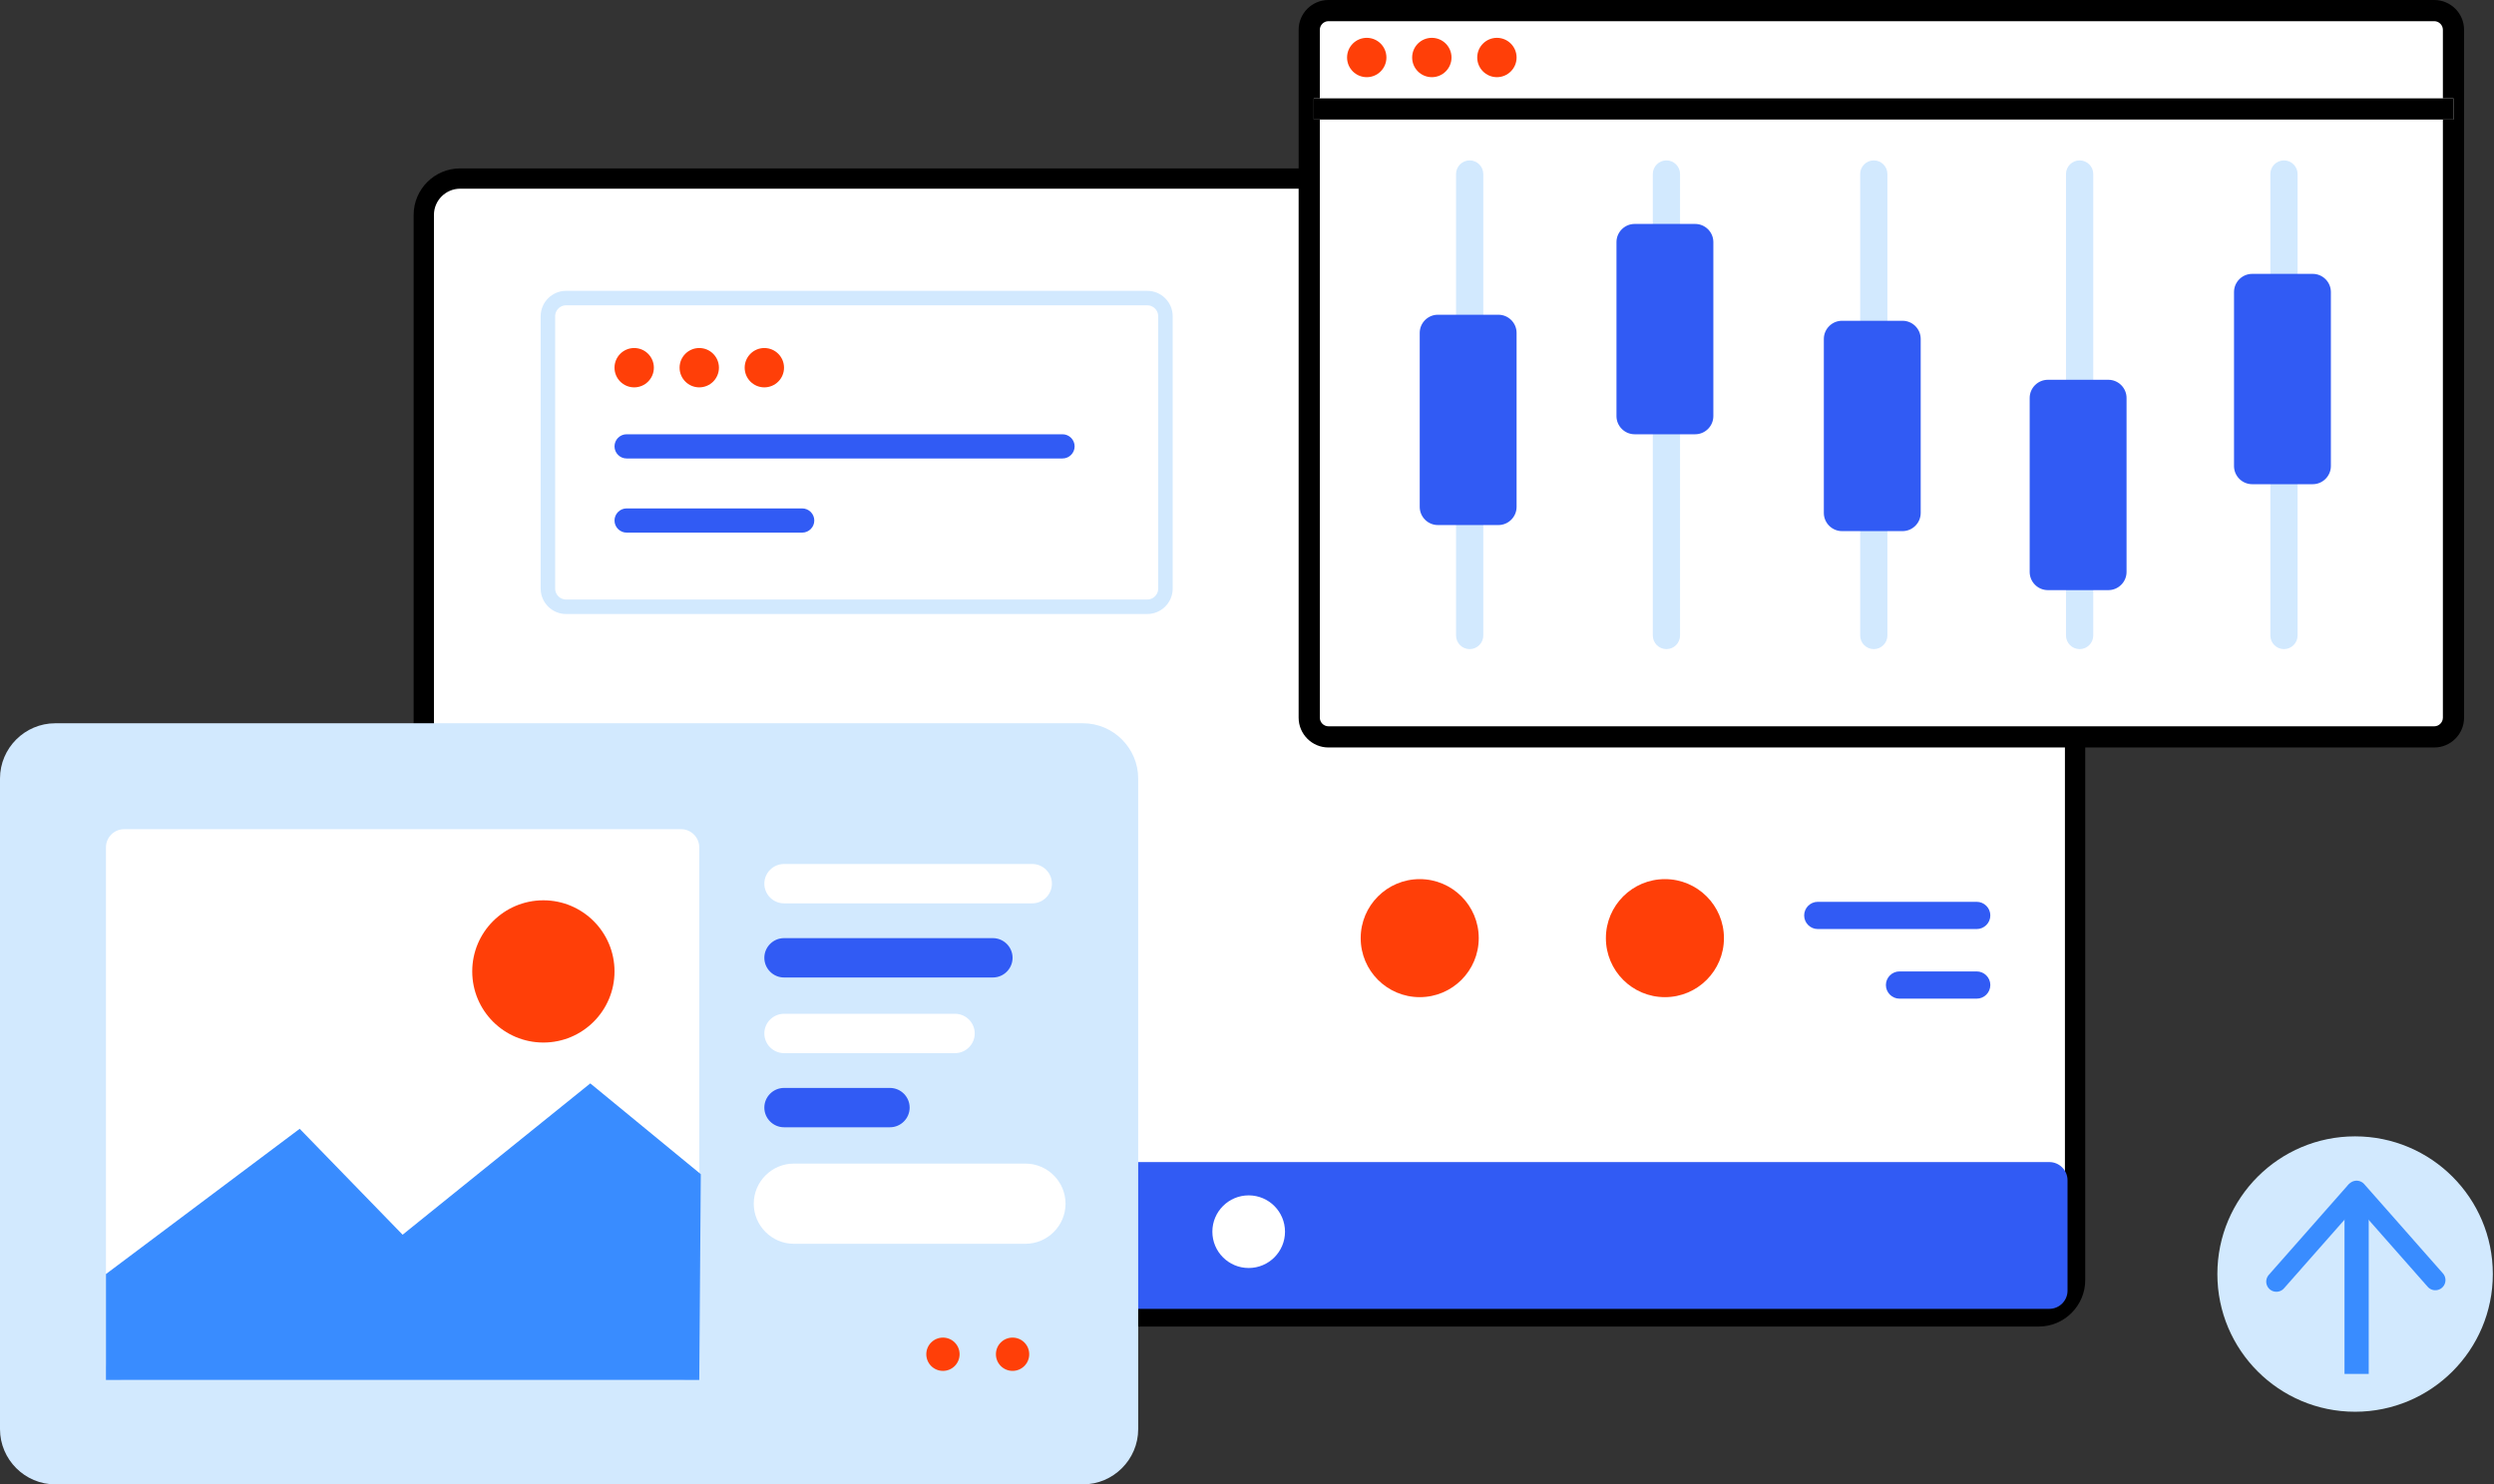 <?xml version="1.0" standalone="no"?><!DOCTYPE svg PUBLIC "-//W3C//DTD SVG 1.1//EN" "http://www.w3.org/Graphics/SVG/1.1/DTD/svg11.dtd"><svg height="1024" node-id="1" sillyvg="true" template-height="1024" template-width="1720" version="1.1" viewBox="0 0 1720 1024" width="1720" xmlns="http://www.w3.org/2000/svg" xmlns:xlink="http://www.w3.org/1999/xlink"><rect x="0" y="0" width="1720" height="1024" fill="#333333" stroke="none"/><defs node-id="48"></defs><path d="M 317.32 123.17 L 1406.04 123.17 C 1419.82 123.17 1431.09 134.44 1431.09 148.22 L 1431.09 883.08 C 1431.09 896.86 1419.82 908.13 1406.04 908.13 L 317.32 908.13 C 303.55 908.13 292.27 896.86 292.27 883.08 L 292.27 148.22 C 292.27 134.44 303.55 123.17 317.32 123.17 Z" fill="#ffffff" fill-rule="nonzero" node-id="50" stroke="#000000" stroke-linecap="butt" stroke-width="14" target-height="784.962" target-width="1138.817" target-x="292.273" target-y="123.172"></path><path d="M 304.80 801.66 L 1413.35 801.66 C 1420.24 801.66 1425.88 807.30 1425.88 814.19 L 1425.88 890.39 C 1425.88 897.28 1420.24 902.92 1413.35 902.92 L 304.80 902.92 C 297.91 902.92 292.27 897.28 292.27 890.39 L 292.27 814.19 C 292.27 807.30 297.91 801.66 304.80 801.66 Z" fill="#315bf4" fill-rule="nonzero" node-id="52" stroke="none" target-height="101.252" target-width="1133.607" target-x="292.273" target-y="801.664"></path><path d="M 390.39 205.63 L 791.23 205.63 C 798.12 205.63 803.75 211.27 803.75 218.16 L 803.75 406.05 C 803.75 412.94 798.12 418.58 791.23 418.58 L 390.39 418.58 C 383.50 418.58 377.87 412.94 377.87 406.05 L 377.87 218.16 C 377.87 211.27 383.50 205.63 390.39 205.63 Z" fill="none" node-id="54" stroke="#d2e9fe" stroke-linecap="butt" stroke-width="10" target-height="212.942" target-width="425.884" target-x="377.867" target-y="205.635"></path><path d="M 437.37 267.22 C 444.86 267.22 450.94 261.15 450.94 253.65 C 450.94 246.16 444.86 240.08 437.37 240.08 C 429.87 240.08 423.80 246.16 423.80 253.65 C 423.80 261.15 429.87 267.22 437.37 267.22 Z" fill="#ff3f08" fill-rule="nonzero" node-id="56" stroke="none" target-height="27.14" target-width="27.14" target-x="423.796" target-y="240.082"></path><path d="M 482.25 267.22 C 489.75 267.22 495.82 261.15 495.82 253.65 C 495.82 246.16 489.75 240.08 482.25 240.08 C 474.76 240.08 468.68 246.16 468.68 253.65 C 468.68 261.15 474.76 267.22 482.25 267.22 Z" fill="#ff3f08" fill-rule="nonzero" node-id="58" stroke="none" target-height="27.14" target-width="27.14" target-x="468.681" target-y="240.082"></path><path d="M 527.13 267.22 C 534.63 267.22 540.71 261.15 540.71 253.65 C 540.71 246.16 534.63 240.08 527.13 240.08 C 519.64 240.08 513.57 246.16 513.57 253.65 C 513.57 261.15 519.64 267.22 527.13 267.22 Z" fill="#ff3f08" fill-rule="nonzero" node-id="60" stroke="none" target-height="27.14" target-width="27.139" target-x="513.566" target-y="240.082"></path><path d="M 432.15 299.58 L 732.77 299.58 C 737.36 299.58 741.12 303.34 741.12 307.93 C 741.12 312.52 737.36 316.28 732.77 316.28 L 432.15 316.28 C 427.55 316.28 423.80 312.52 423.80 307.93 C 423.80 303.34 427.55 299.58 432.15 299.58 Z" fill="#315bf4" fill-rule="nonzero" node-id="62" stroke="none" target-height="16.701" target-width="317.325" target-x="423.796" target-y="299.58"></path><path d="M 432.15 350.73 L 553.23 350.73 C 557.82 350.73 561.58 354.49 561.58 359.08 C 561.58 363.67 557.82 367.43 553.23 367.43 L 432.15 367.43 C 427.55 367.43 423.80 363.67 423.80 359.08 C 423.80 354.49 427.55 350.73 432.15 350.73 Z" fill="#315bf4" fill-rule="nonzero" node-id="64" stroke="none" target-height="16.701" target-width="137.786" target-x="423.796" target-y="350.729"></path><path d="M 979.12 687.89 C 1001.60 687.89 1019.82 669.66 1019.82 647.18 C 1019.82 624.69 1001.60 606.47 979.12 606.47 C 956.63 606.47 938.41 624.69 938.41 647.18 C 938.41 669.66 956.63 687.89 979.12 687.89 Z" fill="#ff3f08" fill-rule="nonzero" node-id="66" stroke="none" target-height="81.419" target-width="81.414" target-x="938.406" target-y="606.467"></path><path d="M 1148.22 687.89 C 1170.70 687.89 1188.93 669.66 1188.93 647.18 C 1188.93 624.69 1170.70 606.47 1148.22 606.47 C 1125.73 606.47 1107.51 624.69 1107.51 647.18 C 1107.51 669.66 1125.73 687.89 1148.22 687.89 Z" fill="#ff3f08" fill-rule="nonzero" node-id="68" stroke="none" target-height="81.419" target-width="81.42" target-x="1107.51" target-y="606.467"></path><path d="M 1253.64 622.12 L 1363.25 622.12 C 1368.41 622.12 1372.64 626.35 1372.64 631.52 C 1372.64 636.69 1368.41 640.91 1363.25 640.91 L 1253.64 640.91 C 1248.48 640.91 1244.25 636.69 1244.25 631.52 C 1244.25 626.35 1248.48 622.12 1253.64 622.12 Z" fill="#315bf4" fill-rule="nonzero" node-id="70" stroke="none" target-height="18.789" target-width="128.39" target-x="1244.25" target-y="622.125"></path><path d="M 1310.01 670.14 L 1363.25 670.14 C 1368.41 670.14 1372.64 674.37 1372.64 679.53 C 1372.64 684.70 1368.41 688.93 1363.25 688.93 L 1310.01 688.93 C 1304.84 688.93 1300.62 684.70 1300.62 679.53 C 1300.62 674.37 1304.84 670.14 1310.01 670.14 Z" fill="#315bf4" fill-rule="nonzero" node-id="72" stroke="none" target-height="18.789" target-width="72.02" target-x="1300.62" target-y="670.139"></path><path d="M 861.16 874.73 C 875.00 874.73 886.21 863.52 886.21 849.68 C 886.21 835.85 875.00 824.63 861.16 824.63 C 847.33 824.63 836.11 835.85 836.11 849.68 C 836.11 863.52 847.33 874.73 861.16 874.73 Z" fill="#ffffff" fill-rule="nonzero" node-id="74" stroke="none" target-height="50.104" target-width="50.104" target-x="836.11" target-y="824.629"></path><path d="M 916.14 508.35 C 908.85 508.35 902.91 502.41 902.91 495.12 L 902.91 20.53 C 902.91 13.24 908.85 7.30 916.14 7.30 L 1678.83 7.30 C 1686.12 7.30 1692.05 13.24 1692.05 20.53 L 1692.05 495.12 C 1692.05 502.41 1686.12 508.35 1678.83 508.35 L 916.14 508.35 Z" fill="#ffffff" fill-rule="nonzero" node-id="76" stroke="none" target-height="501.04" target-width="789.135" target-x="902.915" target-y="7.305"></path><path d="M 1678.83 14.61 C 1682.04 14.61 1684.75 17.32 1684.75 20.53 L 1684.75 495.12 C 1684.75 498.33 1682.04 501.04 1678.83 501.04 L 916.14 501.04 C 912.93 501.04 910.22 498.33 910.22 495.12 L 910.22 20.53 C 910.22 17.32 912.93 14.61 916.14 14.61 L 1678.83 14.61 Z M 1678.83 0.00 L 916.14 0.00 C 904.85 0.00 895.61 9.24 895.61 20.53 L 895.61 495.12 C 895.61 506.42 904.85 515.65 916.14 515.65 L 1678.83 515.65 C 1690.12 515.65 1699.36 506.42 1699.36 495.12 L 1699.36 20.53 C 1699.36 9.24 1690.12 0.00 1678.83 0.00 Z" fill="#000000" fill-rule="nonzero" node-id="78" stroke="none" target-height="515.654" target-width="803.753" target-x="895.607" target-y="0"></path><path d="M 942.58 53.24 C 950.08 53.24 956.15 47.16 956.15 39.67 C 956.15 32.17 950.08 26.10 942.58 26.10 C 935.09 26.10 929.01 32.17 929.01 39.67 C 929.01 47.16 935.09 53.24 942.58 53.24 Z" fill="#ff3f08" fill-rule="nonzero" node-id="80" stroke="none" target-height="27.14" target-width="27.14" target-x="929.011" target-y="26.096"></path><path d="M 987.47 53.24 C 994.96 53.24 1001.04 47.16 1001.04 39.67 C 1001.04 32.17 994.96 26.10 987.47 26.10 C 979.97 26.10 973.90 32.17 973.90 39.67 C 973.90 47.16 979.97 53.24 987.47 53.24 Z" fill="#ff3f08" fill-rule="nonzero" node-id="82" stroke="none" target-height="27.14" target-width="27.144" target-x="973.896" target-y="26.096"></path><path d="M 1032.35 53.24 C 1039.84 53.24 1045.92 47.16 1045.92 39.67 C 1045.92 32.17 1039.84 26.10 1032.35 26.10 C 1024.86 26.10 1018.78 32.17 1018.78 39.67 C 1018.78 47.16 1024.86 53.24 1032.35 53.24 Z" fill="#ff3f08" fill-rule="nonzero" node-id="84" stroke="none" target-height="27.14" target-width="27.14" target-x="1018.78" target-y="26.096"></path><path d="M 1692.05 67.85 L 906.05 67.85 L 906.05 82.46 L 1692.05 82.46 L 1692.05 67.85 Z" fill="#ffffff" fill-rule="nonzero" node-id="86" stroke="none" target-height="14.614" target-width="786.003" target-x="906.047" target-y="67.85"></path><path d="M 1692.05 67.85 L 906.05 67.85 L 906.05 82.46 L 1692.05 82.46 L 1692.05 67.85 Z" fill="#000000" fill-rule="nonzero" node-id="88" stroke="none" target-height="14.614" target-width="786.003" target-x="906.047" target-y="67.85"></path><path d="M 1013.56 110.65 C 1018.73 110.65 1022.96 114.87 1022.96 120.04 L 1022.96 438.41 C 1022.96 443.58 1018.73 447.80 1013.56 447.80 C 1008.39 447.80 1004.17 443.58 1004.17 438.41 L 1004.17 120.04 C 1004.17 114.87 1008.39 110.65 1013.56 110.65 Z" fill="#d2e9fe" fill-rule="nonzero" node-id="90" stroke="none" target-height="337.158" target-width="18.79" target-x="1004.17" target-y="110.646"></path><path d="M 991.64 217.12 L 1033.39 217.12 C 1040.28 217.12 1045.92 222.75 1045.92 229.64 L 1045.92 349.68 C 1045.92 356.57 1040.28 362.21 1033.39 362.21 L 991.64 362.21 C 984.75 362.21 979.12 356.57 979.12 349.68 L 979.12 229.64 C 979.12 222.75 984.75 217.12 991.64 217.12 Z" fill="#315bf4" fill-rule="nonzero" node-id="92" stroke="none" target-height="145.093" target-width="66.805" target-x="979.115" target-y="217.117"></path><path d="M 1149.26 110.65 C 1154.43 110.65 1158.65 114.87 1158.65 120.04 L 1158.65 438.41 C 1158.65 443.58 1154.43 447.80 1149.26 447.80 C 1144.09 447.80 1139.87 443.58 1139.87 438.41 L 1139.87 120.04 C 1139.87 114.87 1144.09 110.65 1149.26 110.65 Z" fill="#d2e9fe" fill-rule="nonzero" node-id="94" stroke="none" target-height="337.158" target-width="18.78" target-x="1139.87" target-y="110.646"></path><path d="M 1127.34 154.49 L 1169.09 154.49 C 1175.98 154.49 1181.62 160.12 1181.62 167.01 L 1181.62 287.05 C 1181.62 293.94 1175.98 299.58 1169.09 299.58 L 1127.34 299.58 C 1120.45 299.58 1114.81 293.94 1114.81 287.05 L 1114.81 167.01 C 1114.81 160.12 1120.45 154.49 1127.34 154.49 Z" fill="#315bf4" fill-rule="nonzero" node-id="96" stroke="none" target-height="145.093" target-width="66.81" target-x="1114.81" target-y="154.486"></path><path d="M 1292.27 110.65 C 1297.43 110.65 1301.66 114.87 1301.66 120.04 L 1301.66 438.41 C 1301.66 443.58 1297.43 447.80 1292.27 447.80 C 1287.10 447.80 1282.87 443.58 1282.87 438.41 L 1282.87 120.04 C 1282.87 114.87 1287.10 110.65 1292.27 110.65 Z" fill="#d2e9fe" fill-rule="nonzero" node-id="98" stroke="none" target-height="337.158" target-width="18.79" target-x="1282.87" target-y="110.646"></path><path d="M 1270.34 221.29 L 1312.10 221.29 C 1318.99 221.29 1324.62 226.93 1324.62 233.82 L 1324.62 353.86 C 1324.62 360.75 1318.99 366.39 1312.10 366.39 L 1270.34 366.39 C 1263.46 366.39 1257.82 360.75 1257.82 353.86 L 1257.82 233.82 C 1257.82 226.93 1263.46 221.29 1270.34 221.29 Z" fill="#315bf4" fill-rule="nonzero" node-id="100" stroke="none" target-height="145.093" target-width="66.8" target-x="1257.82" target-y="221.293"></path><path d="M 1434.23 110.65 C 1439.39 110.65 1443.62 114.87 1443.62 120.04 L 1443.62 438.41 C 1443.62 443.58 1439.39 447.80 1434.23 447.80 C 1429.06 447.80 1424.83 443.58 1424.83 438.41 L 1424.83 120.04 C 1424.83 114.87 1429.06 110.65 1434.23 110.65 Z" fill="#d2e9fe" fill-rule="nonzero" node-id="102" stroke="none" target-height="337.158" target-width="18.79" target-x="1424.83" target-y="110.646"></path><path d="M 1412.31 262.00 L 1454.06 262.00 C 1460.95 262.00 1466.59 267.64 1466.59 274.53 L 1466.59 394.57 C 1466.59 401.46 1460.95 407.10 1454.06 407.10 L 1412.31 407.10 C 1405.42 407.10 1399.78 401.46 1399.78 394.57 L 1399.78 274.53 C 1399.78 267.64 1405.42 262.00 1412.31 262.00 Z" fill="#315bf4" fill-rule="nonzero" node-id="104" stroke="none" target-height="145.093" target-width="66.81" target-x="1399.78" target-y="262.002"></path><path d="M 1575.14 110.65 C 1580.31 110.65 1584.54 114.87 1584.54 120.04 L 1584.54 438.41 C 1584.54 443.58 1580.31 447.80 1575.14 447.80 C 1569.98 447.80 1565.75 443.58 1565.75 438.41 L 1565.75 120.04 C 1565.75 114.87 1569.98 110.65 1575.14 110.65 Z" fill="#d2e9fe" fill-rule="nonzero" node-id="106" stroke="none" target-height="337.158" target-width="18.79" target-x="1565.75" target-y="110.646"></path><path d="M 1553.22 188.93 L 1594.98 188.93 C 1601.87 188.93 1607.50 194.57 1607.50 201.46 L 1607.50 321.50 C 1607.50 328.39 1601.87 334.03 1594.98 334.03 L 1553.22 334.03 C 1546.33 334.03 1540.70 328.39 1540.70 321.50 L 1540.70 201.46 C 1540.70 194.57 1546.33 188.93 1553.22 188.93 Z" fill="#315bf4" fill-rule="nonzero" node-id="108" stroke="none" target-height="145.092" target-width="66.8" target-x="1540.7" target-y="188.934"></path><path d="M 38.10 498.95 L 746.86 498.95 C 767.82 498.95 784.96 516.10 784.96 537.05 L 784.96 985.90 C 784.96 1006.85 767.82 1024.00 746.86 1024.00 L 38.10 1024.00 C 17.14 1024.00 0.00 1006.85 0.00 985.90 L 0.00 537.05 C 0.00 516.10 17.14 498.95 38.10 498.95 Z" fill="#d2e9fe" fill-rule="nonzero" node-id="110" stroke="none" target-height="525.049" target-width="784.962" target-x="0" target-y="498.951"></path><path d="M 85.59 572.02 L 469.73 572.02 C 476.61 572.02 482.25 577.66 482.25 584.55 L 482.25 939.45 C 482.25 946.34 476.61 951.98 469.73 951.98 L 85.59 951.98 C 78.71 951.98 73.07 946.34 73.07 939.45 L 73.07 584.55 C 73.07 577.65 78.71 572.02 85.59 572.02 Z" fill="#ffffff" fill-rule="nonzero" node-id="112" stroke="none" target-height="379.955" target-width="409.183" target-x="73.068" target-y="572.02"></path><path d="M 374.74 719.20 C 401.83 719.20 423.80 697.23 423.80 670.14 C 423.80 643.04 401.83 621.08 374.74 621.08 C 347.64 621.08 325.68 643.04 325.68 670.14 C 325.68 697.23 347.64 719.20 374.74 719.20 Z" fill="#ff3f08" fill-rule="nonzero" node-id="114" stroke="none" target-height="98.12" target-width="98.12" target-x="325.676" target-y="621.078"></path><path d="M 73.07 878.91 L 206.68 778.70 L 277.66 851.77 L 407.10 747.38 L 483.30 810.01 L 482.25 951.98 L 73.07 951.98 L 73.07 878.91 Z" fill="#398cff" fill-rule="nonzero" node-id="116" stroke="none" target-height="204.591" target-width="410.227" target-x="73.068" target-y="747.385"></path><path d="M 540.71 596.03 L 711.89 596.03 C 719.36 596.03 725.46 602.14 725.46 609.60 C 725.46 617.06 719.36 623.17 711.89 623.17 L 540.71 623.17 C 533.24 623.17 527.13 617.06 527.13 609.60 C 527.13 602.13 533.24 596.03 540.71 596.03 Z" fill="#ffffff" fill-rule="nonzero" node-id="118" stroke="none" target-height="27.14" target-width="198.329" target-x="527.135" target-y="596.029"></path><path d="M 540.71 647.18 L 684.75 647.18 C 692.22 647.18 698.32 653.28 698.32 660.75 C 698.32 668.21 692.22 674.32 684.75 674.32 L 540.71 674.32 C 533.24 674.32 527.13 668.21 527.13 660.75 C 527.13 653.28 533.24 647.18 540.71 647.18 Z" fill="#315bf4" fill-rule="nonzero" node-id="120" stroke="none" target-height="27.139" target-width="171.189" target-x="527.135" target-y="647.176"></path><path d="M 547.49 802.71 L 707.20 802.71 C 722.41 802.71 734.86 815.15 734.86 830.37 C 734.86 845.58 722.41 858.03 707.20 858.03 L 547.49 858.03 C 532.28 858.03 519.83 845.58 519.83 830.37 C 519.83 815.15 532.28 802.71 547.49 802.71 Z" fill="#ffffff" fill-rule="nonzero" node-id="122" stroke="none" target-height="55.323" target-width="215.029" target-x="519.829" target-y="802.707"></path><path d="M 540.71 699.37 L 658.66 699.37 C 666.12 699.37 672.23 705.47 672.23 712.94 C 672.23 720.40 666.12 726.51 658.66 726.51 L 540.71 726.51 C 533.24 726.51 527.13 720.40 527.13 712.94 C 527.13 705.47 533.24 699.37 540.71 699.37 Z" fill="#ffffff" fill-rule="nonzero" node-id="124" stroke="none" target-height="27.14" target-width="145.093" target-x="527.135" target-y="699.367"></path><path d="M 540.71 750.52 L 613.77 750.52 C 621.24 750.52 627.34 756.62 627.34 764.09 C 627.34 771.55 621.24 777.65 613.77 777.65 L 540.71 777.65 C 533.24 777.65 527.13 771.55 527.13 764.09 C 527.13 756.62 533.24 750.52 540.71 750.52 Z" fill="#315bf4" fill-rule="nonzero" node-id="126" stroke="none" target-height="27.139" target-width="100.208" target-x="527.135" target-y="750.516"></path><path d="M 650.31 945.71 C 656.65 945.71 661.79 940.57 661.79 934.23 C 661.79 927.89 656.65 922.75 650.31 922.75 C 643.97 922.75 638.83 927.89 638.83 934.23 C 638.83 940.57 643.97 945.71 650.31 945.71 Z" fill="#ff3f08" fill-rule="nonzero" node-id="128" stroke="none" target-height="22.964" target-width="22.964" target-x="638.826" target-y="922.748"></path><path d="M 698.32 945.71 C 704.67 945.71 709.81 940.57 709.81 934.23 C 709.81 927.89 704.67 922.75 698.32 922.75 C 691.98 922.75 686.84 927.89 686.84 934.23 C 686.84 940.57 691.98 945.71 698.32 945.71 Z" fill="#ff3f08" fill-rule="nonzero" node-id="130" stroke="none" target-height="22.964" target-width="22.964" target-x="686.842" target-y="922.748"></path><path d="M 1624.20 973.90 C 1676.66 973.90 1719.19 931.37 1719.19 878.91 C 1719.19 826.45 1676.66 783.92 1624.20 783.92 C 1571.74 783.92 1529.22 826.45 1529.22 878.91 C 1529.22 931.37 1571.74 973.90 1624.20 973.90 Z" fill="#d2e9fe" fill-rule="nonzero" node-id="132" stroke="none" target-height="189.978" target-width="189.97" target-x="1529.22" target-y="783.918"></path><path d="M 1633.60 827.76 L 1616.90 827.76 L 1616.90 947.80 L 1633.60 947.80 L 1633.60 827.76 Z" fill="#398cff" fill-rule="nonzero" node-id="134" stroke="none" target-height="120.041" target-width="16.7" target-x="1616.9" target-y="827.76"></path><path d="M 1569.92 884.13 L 1624.20 822.54" fill="none" node-id="136" stroke="#398cff" stroke-linecap="round" stroke-width="14" target-height="61.586" target-width="54.28" target-x="1569.92" target-y="822.541"></path><path d="M 1679.53 883.08 L 1625.25 821.50" fill="none" node-id="138" stroke="#398cff" stroke-linecap="round" stroke-width="14" target-height="61.586" target-width="54.28" target-x="1625.25" target-y="821.496"></path></svg>
